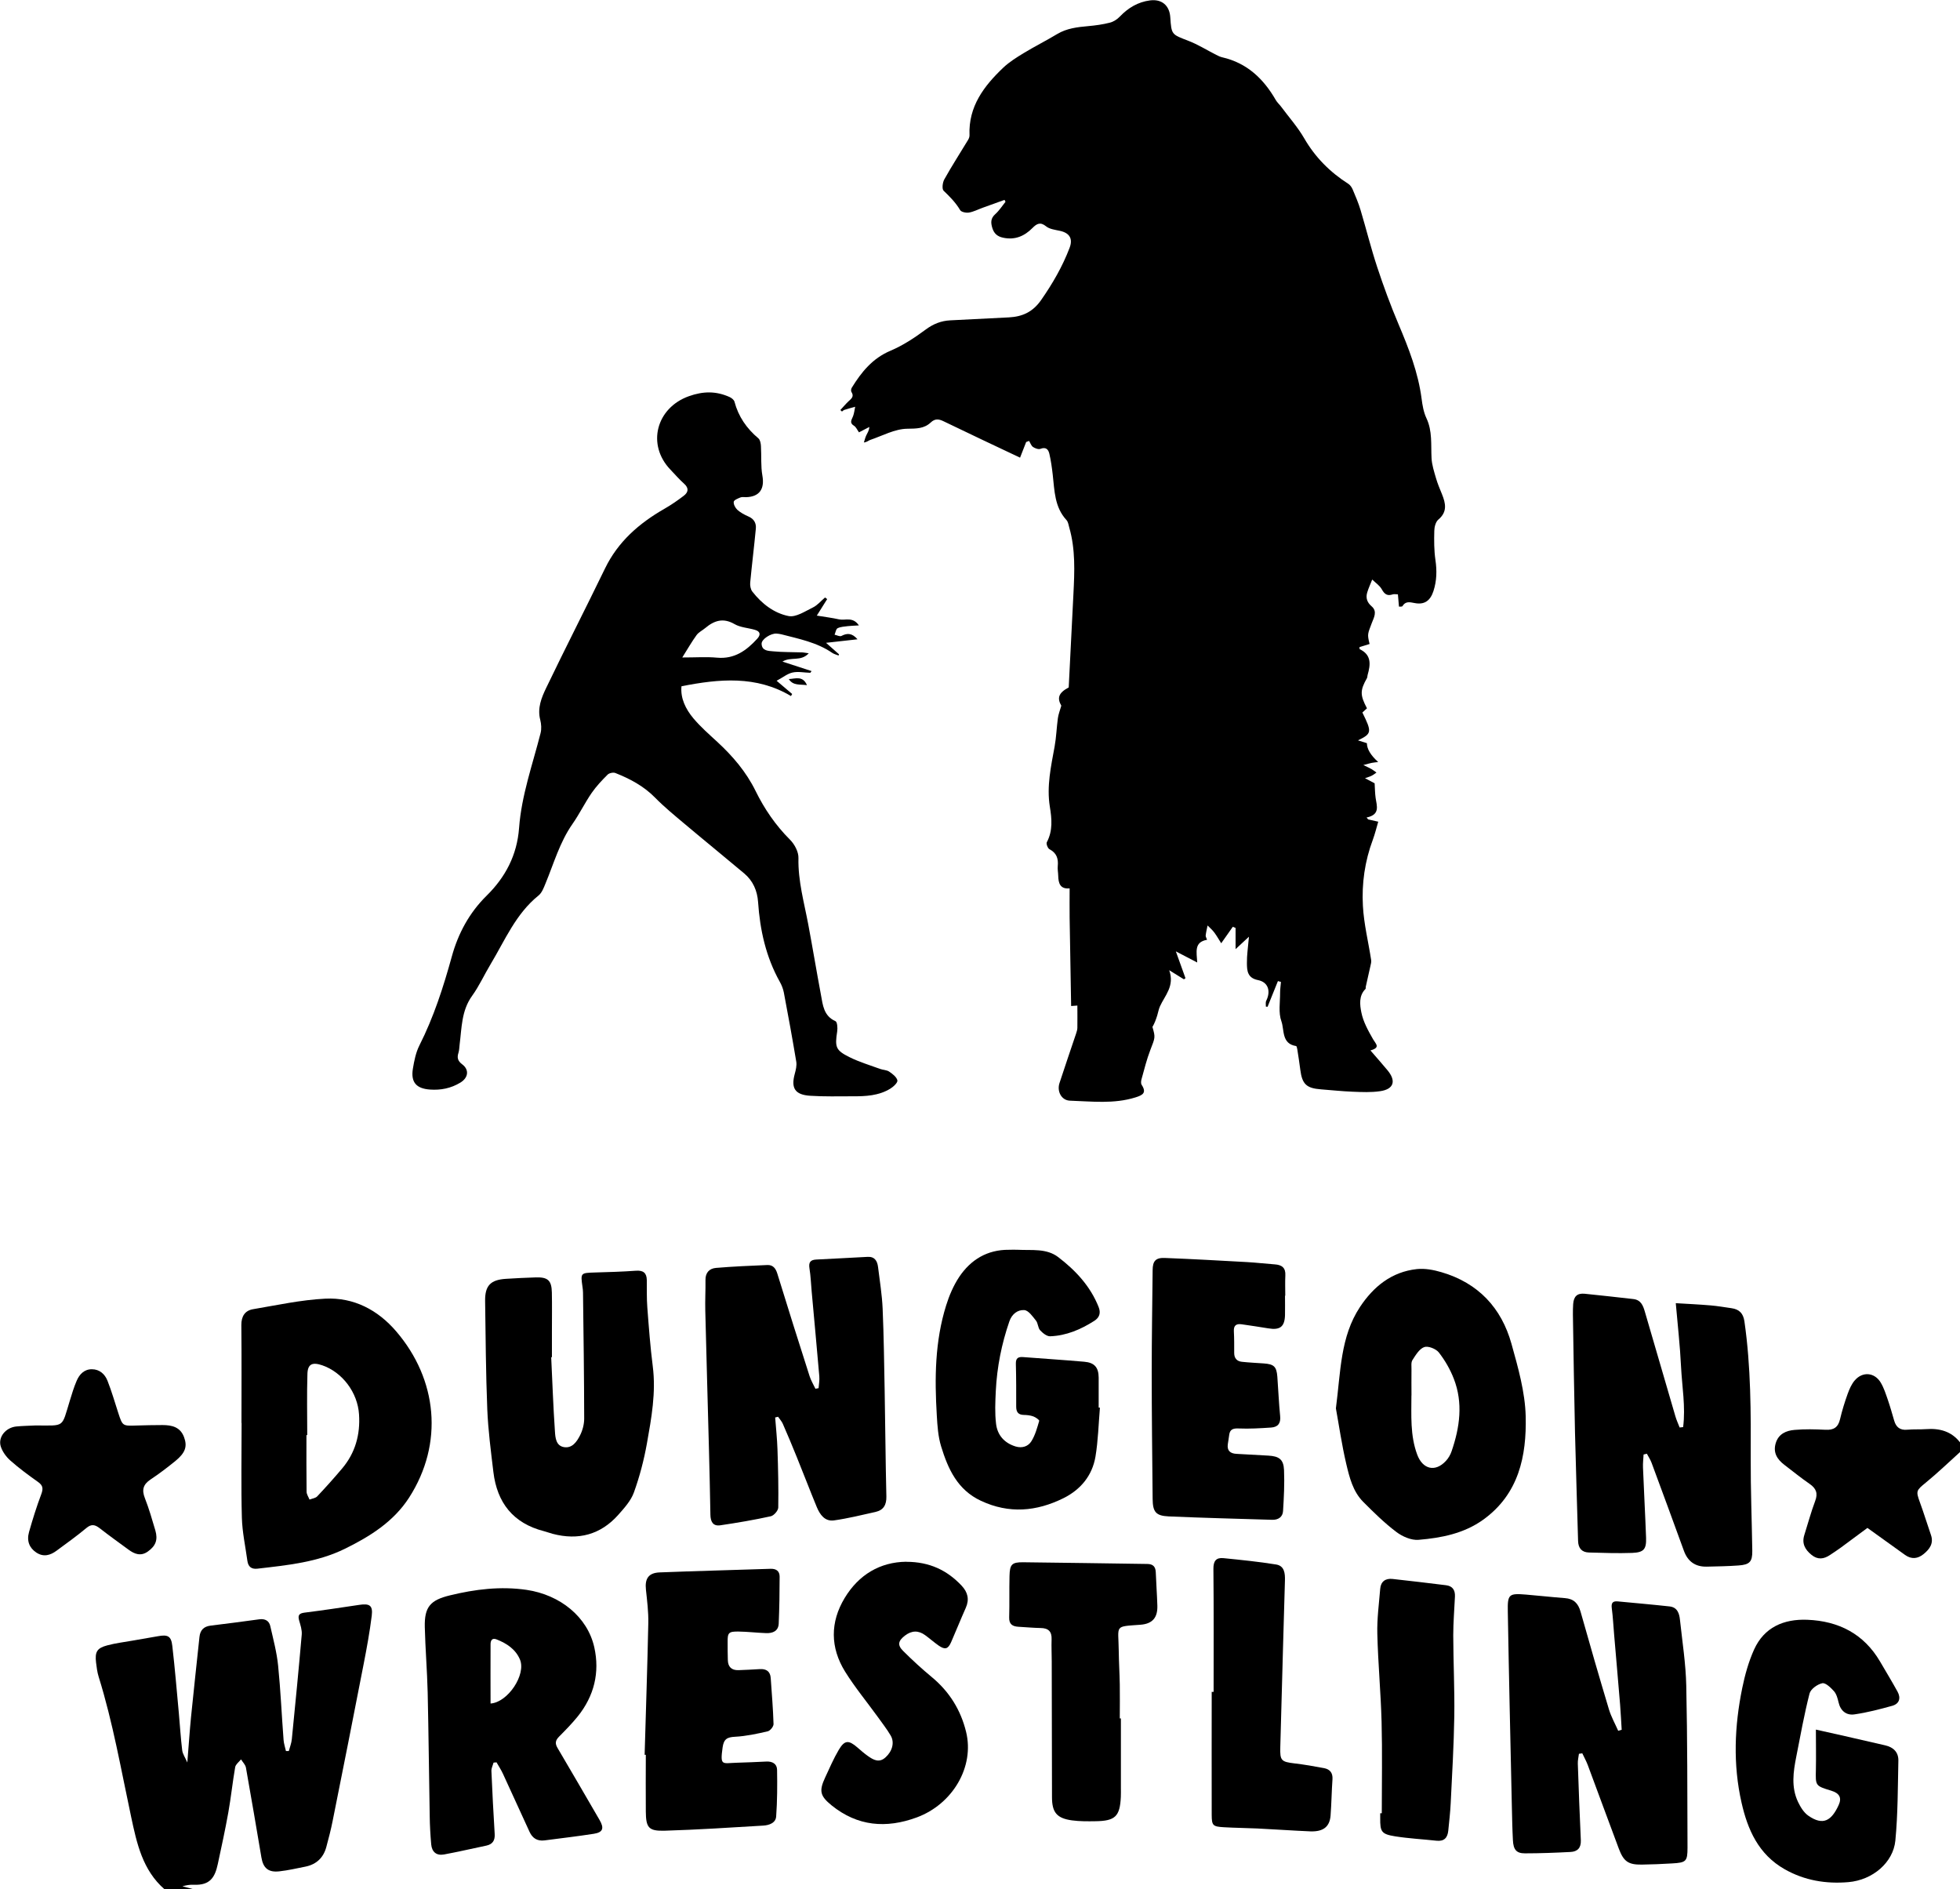 <svg width="276" height="266" viewBox="0 0 276 266" fill="none" xmlns="http://www.w3.org/2000/svg">
<path d="M23.174 266C20.063 263.292 19.259 259.506 18.465 255.785C17.053 249.189 15.908 242.539 13.895 236.081C13.692 235.436 13.609 234.746 13.526 234.073C13.351 232.572 13.646 232.037 15.105 231.651C16.277 231.337 17.505 231.19 18.705 230.978C19.869 230.775 21.041 230.582 22.205 230.37C23.626 230.103 24.107 230.333 24.264 231.724C24.633 234.884 24.891 238.062 25.187 241.231C25.344 242.962 25.445 244.703 25.658 246.435C25.722 246.942 26.064 247.421 26.378 248.139C26.572 245.799 26.701 243.791 26.895 241.792C27.273 238.016 27.689 234.248 28.086 230.481C28.187 229.514 28.677 228.988 29.683 228.869C31.963 228.602 34.235 228.288 36.506 227.984C37.328 227.874 37.9 228.187 38.066 228.961C38.482 230.803 38.98 232.645 39.165 234.515C39.516 237.988 39.663 241.479 39.931 244.961C39.968 245.486 40.153 246.002 40.264 246.527C40.402 246.527 40.531 246.527 40.67 246.527C40.818 245.974 41.039 245.431 41.094 244.86C41.584 239.959 42.064 235.05 42.489 230.14C42.544 229.495 42.313 228.804 42.129 228.169C41.925 227.45 42.073 227.146 42.876 227.045C45.452 226.722 48.028 226.336 50.595 225.949C52.044 225.728 52.525 226.032 52.349 227.469C52.063 229.762 51.647 232.037 51.204 234.303C49.773 241.673 48.315 249.033 46.837 256.393C46.597 257.618 46.274 258.834 45.951 260.04C45.554 261.523 44.584 262.472 43.052 262.795C41.815 263.043 40.578 263.329 39.331 263.467C37.798 263.642 37.06 263.016 36.811 261.514C36.09 257.295 35.389 253.076 34.632 248.867C34.558 248.452 34.179 248.093 33.939 247.706C33.653 248.065 33.191 248.397 33.118 248.793C32.748 250.921 32.527 253.076 32.148 255.195C31.714 257.618 31.188 260.031 30.671 262.435C30.274 264.259 29.628 265.466 27.273 265.355C26.747 265.328 26.221 265.42 25.685 265.576C26.23 265.715 26.765 265.853 27.31 266H23.165H23.174Z" fill="black"/>
<path d="M276 204.44C274.403 205.877 272.852 207.378 271.181 208.742C269.851 209.829 269.768 209.911 270.341 211.477C270.904 213.007 271.375 214.572 271.91 216.111C272.316 217.29 271.735 218.091 270.895 218.782C270.073 219.464 269.177 219.574 268.263 218.92C266.527 217.677 264.792 216.433 262.964 215.116C261.763 216.009 260.489 216.958 259.206 217.898C258.717 218.257 258.2 218.589 257.692 218.93C256.815 219.519 255.956 219.63 255.07 218.893C254.156 218.147 253.703 217.281 254.082 216.102C254.59 214.508 255.014 212.896 255.605 211.33C256.021 210.243 255.744 209.552 254.821 208.917C253.593 208.069 252.439 207.13 251.257 206.227C250.241 205.453 249.65 204.504 250.056 203.169C250.453 201.87 251.524 201.418 252.697 201.317C254.137 201.188 255.605 201.225 257.055 201.299C258.209 201.363 258.837 200.958 259.104 199.825C259.391 198.609 259.76 197.411 260.185 196.232C260.425 195.569 260.729 194.869 261.182 194.344C262.281 193.064 263.97 193.211 264.838 194.657C265.281 195.394 265.549 196.251 265.835 197.071C266.167 198.038 266.444 199.023 266.731 200.009C266.998 200.939 267.562 201.391 268.586 201.29C269.463 201.207 270.35 201.271 271.227 201.207C273.129 201.068 274.791 201.511 276.009 203.077V204.449L276 204.44Z" fill="black"/>
<path d="M109.157 199.585C109.268 201.068 109.434 202.561 109.481 204.044C109.573 206.78 109.638 209.506 109.591 212.242C109.591 212.675 108.973 213.384 108.539 213.476C106.194 213.992 103.812 214.397 101.43 214.748C100.368 214.904 100.054 214.195 100.036 213.255C99.98 210.179 99.916 207.102 99.832 204.025C99.666 197.531 99.472 191.037 99.316 184.543C99.278 183.097 99.362 181.66 99.343 180.214C99.325 179.173 99.897 178.592 100.82 178.51C103.221 178.307 105.631 178.206 108.04 178.104C108.844 178.067 109.231 178.565 109.462 179.32C110.949 184.138 112.463 188.955 114.005 193.755C114.198 194.362 114.549 194.934 114.826 195.523C114.974 195.495 115.122 195.468 115.269 195.44C115.306 194.878 115.426 194.316 115.371 193.764C115.029 189.794 114.66 185.833 114.3 181.863C114.198 180.766 114.162 179.661 113.986 178.574C113.848 177.727 114.115 177.367 114.965 177.33C117.374 177.22 119.784 177.073 122.194 176.953C123.182 176.907 123.542 177.552 123.643 178.381C123.883 180.343 124.207 182.295 124.29 184.257C124.456 188.126 124.502 192.004 124.576 195.873C124.668 200.811 124.696 205.748 124.816 210.685C124.844 211.864 124.419 212.61 123.283 212.868C121.344 213.301 119.415 213.78 117.448 214.057C116.147 214.241 115.454 213.237 115.011 212.168C114.041 209.819 113.137 207.443 112.177 205.085C111.549 203.537 110.912 201.999 110.238 200.47C110.081 200.11 109.794 199.797 109.564 199.466L109.13 199.576L109.157 199.585Z" fill="black"/>
<path d="M222.34 246.914C222.285 247.375 222.165 247.844 222.183 248.305C222.303 251.907 222.442 255.508 222.608 259.101C222.654 260.16 222.137 260.694 221.149 260.74C219.007 260.851 216.865 260.934 214.723 260.934C213.532 260.934 213.108 260.409 213.043 259.082C212.96 257.526 212.932 255.969 212.895 254.412C212.692 245.228 212.48 236.044 212.323 226.851C212.277 224.447 212.489 224.309 214.871 224.502C216.699 224.65 218.527 224.862 220.364 225C221.611 225.092 222.239 225.737 222.571 226.916C223.864 231.512 225.193 236.1 226.569 240.678C226.883 241.71 227.427 242.677 227.87 243.681C228.037 243.635 228.194 243.579 228.36 243.533C228.286 242.364 228.231 241.194 228.138 240.024C227.87 236.735 227.575 233.447 227.298 230.168C227.187 228.924 227.132 227.671 226.966 226.428C226.873 225.728 227.058 225.396 227.787 225.46C230.225 225.691 232.671 225.903 235.1 226.17C236.208 226.289 236.475 227.165 236.568 228.067C236.9 231.162 237.389 234.248 237.454 237.352C237.62 244.943 237.602 252.542 237.629 260.132C237.629 262.076 237.435 262.242 235.45 262.352C234.038 262.435 232.625 262.5 231.203 262.518C229.292 262.546 228.637 262.085 227.954 260.271C226.486 256.365 225.055 252.441 223.596 248.535C223.383 247.955 223.07 247.411 222.811 246.85C222.663 246.868 222.506 246.896 222.359 246.914H222.34Z" fill="black"/>
<path d="M237.011 200.93C237.38 198.075 236.854 195.21 236.715 192.364C236.577 189.462 236.244 186.57 235.977 183.475C237.639 183.576 239.264 183.65 240.879 183.788C241.867 183.871 242.855 184.046 243.834 184.184C244.914 184.34 245.477 184.902 245.643 186.035C246.567 192.447 246.557 198.895 246.53 205.352C246.511 209.681 246.687 214.011 246.751 218.34C246.77 219.869 246.391 220.293 244.822 220.403C243.335 220.514 241.839 220.532 240.344 220.569C238.728 220.606 237.666 219.841 237.122 218.34C235.617 214.204 234.102 210.077 232.57 205.951C232.404 205.499 232.127 205.094 231.905 204.67C231.748 204.707 231.591 204.744 231.444 204.781C231.416 205.389 231.333 205.997 231.36 206.605C231.49 209.902 231.674 213.2 231.794 216.498C231.85 218.11 231.48 218.57 229.837 218.635C227.815 218.708 225.775 218.635 223.753 218.579C222.746 218.552 222.248 217.972 222.22 216.958C222.082 211.874 221.906 206.789 221.786 201.704C221.657 196.159 221.583 190.613 221.491 185.077C221.491 184.58 221.491 184.092 221.528 183.594C221.611 182.517 222.091 182.047 223.153 182.148C225.433 182.369 227.714 182.645 229.994 182.894C231.083 183.014 231.379 183.834 231.628 184.69C233.059 189.609 234.49 194.519 235.931 199.429C236.087 199.954 236.318 200.46 236.521 200.976C236.697 200.958 236.863 200.939 237.038 200.921L237.011 200.93Z" fill="black"/>
<path d="M34.004 200.341C34.004 195.744 34.032 191.157 33.985 186.56C33.976 185.335 34.484 184.515 35.638 184.322C39.026 183.751 42.415 183.005 45.822 182.839C49.81 182.645 53.189 184.414 55.784 187.435C61.591 194.197 62.523 203.215 57.602 210.86C55.433 214.222 52.127 216.304 48.582 218.045C44.695 219.961 40.467 220.366 36.247 220.855C35.38 220.956 34.946 220.551 34.835 219.749C34.558 217.723 34.115 215.705 34.059 213.67C33.939 209.23 34.022 204.79 34.022 200.35C34.022 200.35 34.004 200.35 33.995 200.35L34.004 200.341ZM43.264 202.045C43.264 202.045 43.19 202.045 43.153 202.045C43.153 204.698 43.135 207.351 43.172 210.013C43.172 210.381 43.44 210.759 43.587 211.127C43.957 210.98 44.418 210.934 44.668 210.676C45.868 209.405 47.04 208.097 48.167 206.761C50.032 204.56 50.743 201.98 50.558 199.143C50.364 196.048 48.213 193.202 45.388 192.225C43.994 191.746 43.338 192.032 43.292 193.404C43.2 196.278 43.264 199.162 43.264 202.045Z" fill="black"/>
<path d="M188.115 198.296C188.798 193.091 188.733 188.209 191.503 184.018C193.405 181.144 195.953 179.062 199.517 178.675C200.653 178.556 201.881 178.786 202.998 179.117C208.168 180.637 211.427 184.138 212.84 189.195C213.772 192.539 214.76 195.993 214.843 199.42C214.972 204.974 213.892 210.344 208.851 213.965C206.137 215.908 202.97 216.525 199.766 216.792C198.742 216.885 197.477 216.332 196.618 215.678C194.947 214.416 193.442 212.933 191.965 211.45C190.506 209.985 190.026 208.005 189.574 206.098C188.937 203.381 188.54 200.599 188.115 198.277V198.296ZM198.751 196.463C198.751 199.263 198.557 202.073 199.563 204.79C200.33 206.862 202.102 207.314 203.607 205.683C203.958 205.306 204.244 204.818 204.41 204.32C205.564 200.958 206.045 197.531 204.724 194.123C204.216 192.806 203.478 191.525 202.61 190.411C202.213 189.904 201.105 189.462 200.56 189.655C199.868 189.904 199.351 190.779 198.899 191.479C198.677 191.82 198.769 192.364 198.76 192.815C198.742 194.031 198.76 195.247 198.76 196.463H198.751Z" fill="black"/>
<path d="M69.494 248.176C69.392 248.563 69.18 248.959 69.199 249.346C69.328 252.303 69.476 255.25 69.66 258.198C69.716 259.11 69.383 259.653 68.478 259.847C66.493 260.261 64.527 260.722 62.533 261.09C61.48 261.284 60.825 260.759 60.723 259.69C60.603 258.364 60.529 257.037 60.511 255.711C60.409 249.899 60.354 244.095 60.224 238.283C60.151 235.215 59.892 232.148 59.818 229.071C59.754 226.243 60.585 225.285 63.354 224.613C66.909 223.747 70.491 223.305 74.157 223.839C78.874 224.539 82.724 227.634 83.685 231.918C84.479 235.473 83.666 238.78 81.358 241.654C80.546 242.658 79.632 243.589 78.718 244.51C78.21 245.026 78.127 245.459 78.514 246.103C80.509 249.475 82.466 252.865 84.433 256.245C85.106 257.406 84.903 257.977 83.62 258.18C81.321 258.539 78.995 258.806 76.686 259.11C75.671 259.239 74.987 258.815 74.572 257.913C73.326 255.186 72.079 252.459 70.824 249.733C70.565 249.171 70.224 248.655 69.919 248.121C69.78 248.13 69.651 248.148 69.513 248.158L69.494 248.176ZM69.069 239.84C71.507 239.692 74.12 235.768 73.215 233.64C72.606 232.194 71.35 231.374 69.928 230.812C69.282 230.554 69.079 230.987 69.079 231.494C69.06 234.248 69.079 237.012 69.079 239.84H69.069Z" fill="black"/>
<path d="M77.619 191.092C77.785 194.574 77.905 198.065 78.145 201.547C78.201 202.404 78.284 203.546 79.41 203.74C80.573 203.942 81.219 202.975 81.663 202.119C82.032 201.4 82.263 200.534 82.263 199.733C82.254 193.81 82.171 187.887 82.097 181.964C82.097 181.697 82.06 181.43 82.023 181.172C81.746 179.2 81.746 179.219 83.805 179.154C85.716 179.099 87.636 179.044 89.547 178.906C90.581 178.832 91.061 179.21 91.08 180.223C91.098 181.512 91.052 182.802 91.154 184.092C91.366 186.855 91.569 189.619 91.92 192.364C92.391 196.048 91.736 199.641 91.098 203.215C90.683 205.545 90.074 207.876 89.27 210.105C88.855 211.275 87.922 212.306 87.073 213.264C84.58 216.074 81.441 216.903 77.813 215.945C77.406 215.834 77.009 215.687 76.603 215.577C72.245 214.462 69.993 211.56 69.476 207.24C69.125 204.302 68.737 201.363 68.617 198.416C68.414 193.331 68.386 188.237 68.312 183.152C68.285 181.006 69.079 180.186 71.23 180.048C72.642 179.956 74.064 179.891 75.477 179.845C77.148 179.799 77.674 180.278 77.711 181.964C77.748 183.788 77.72 185.612 77.72 187.435C77.72 188.651 77.72 189.867 77.72 191.083C77.693 191.083 77.656 191.083 77.628 191.083L77.619 191.092Z" fill="black"/>
<path d="M154.887 198.185C154.693 200.488 154.637 202.809 154.259 205.085C153.806 207.756 152.163 209.736 149.744 210.934C145.959 212.804 142.099 213.154 138.139 211.302C134.815 209.755 133.495 206.798 132.525 203.638C132.1 202.248 131.999 200.728 131.916 199.263C131.602 194.049 131.648 188.854 133.227 183.806C133.661 182.406 134.261 181.006 135.064 179.79C136.698 177.349 139.025 175.93 142.09 175.958C142.515 175.958 142.93 175.93 143.355 175.958C145.294 176.059 147.362 175.728 149.015 176.99C151.461 178.86 153.539 181.08 154.702 184.009C155.044 184.865 154.813 185.51 154.083 185.971C152.191 187.178 150.15 188.053 147.879 188.136C147.408 188.154 146.827 187.684 146.457 187.279C146.153 186.938 146.18 186.302 145.885 185.934C145.423 185.354 144.842 184.506 144.251 184.451C143.327 184.377 142.496 184.985 142.136 186.035C141.038 189.213 140.391 192.483 140.225 195.827C140.151 197.375 140.077 198.941 140.262 200.46C140.447 202.026 141.398 203.15 143.004 203.648C143.946 203.933 144.786 203.638 145.239 202.911C145.774 202.054 146.051 201.022 146.337 200.046C146.374 199.917 145.839 199.539 145.515 199.42C145.091 199.263 144.62 199.217 144.158 199.208C143.355 199.189 143.097 198.766 143.097 198.038C143.097 196.03 143.106 194.012 143.05 192.004C143.032 191.203 143.383 191.009 144.084 191.065C146.947 191.286 149.818 191.47 152.671 191.719C154.12 191.839 154.702 192.52 154.711 193.957C154.72 195.367 154.711 196.767 154.711 198.176C154.757 198.176 154.813 198.176 154.859 198.185H154.887Z" fill="black"/>
<path d="M255.725 243.515C257.286 243.865 258.541 244.141 259.797 244.427C261.699 244.86 263.591 245.293 265.493 245.735C266.638 246.002 267.349 246.711 267.321 247.89C267.238 251.639 267.257 255.407 266.897 259.138C266.592 262.233 263.702 264.692 260.286 264.987C257.156 265.254 254.119 264.766 251.312 263.172C247.619 261.081 246.096 257.59 245.237 253.795C244.018 248.425 244.24 243.008 245.339 237.647C245.717 235.805 246.234 233.953 247 232.249C248.422 229.099 251.183 227.92 254.497 228.049C258.92 228.224 262.465 230.039 264.746 233.935C265.567 235.344 266.417 236.735 267.201 238.163C267.7 239.066 267.469 239.876 266.454 240.162C264.699 240.65 262.927 241.111 261.136 241.369C260.009 241.534 259.178 240.89 258.901 239.683C258.772 239.14 258.615 238.522 258.264 238.117C257.812 237.61 257.064 236.883 256.602 236.984C255.91 237.131 254.968 237.813 254.811 238.439C254.063 241.369 253.528 244.353 252.946 247.319C252.522 249.456 252.208 251.612 253.186 253.684C253.528 254.403 253.999 255.186 254.636 255.628C256.732 257.093 257.904 256.319 258.901 254.163C259.4 253.095 259.012 252.459 257.858 252.109C255.624 251.428 255.651 251.428 255.707 249.125C255.744 247.356 255.707 245.578 255.707 243.515H255.725Z" fill="black"/>
<path d="M90.775 247.043C90.951 240.853 91.163 234.672 91.292 228.482C91.32 226.934 91.126 225.378 90.96 223.83C90.784 222.264 91.311 221.444 92.89 221.38C98.097 221.177 103.304 221.048 108.511 220.873C109.333 220.845 109.785 221.223 109.785 221.978C109.785 224.18 109.748 226.382 109.656 228.583C109.61 229.642 108.816 229.965 107.874 229.928C106.572 229.882 105.28 229.725 103.978 229.707C102.593 229.689 102.445 229.882 102.464 231.208C102.464 232.047 102.464 232.876 102.491 233.714C102.51 234.681 103.018 235.179 104.006 235.142C105.003 235.105 106 235.059 106.988 234.994C107.911 234.939 108.465 235.317 108.53 236.256C108.677 238.412 108.862 240.567 108.927 242.732C108.936 243.082 108.456 243.672 108.105 243.754C106.6 244.104 105.058 244.436 103.516 244.519C102.39 244.574 101.919 244.841 101.753 246.03C101.384 248.692 101.697 248.231 103.766 248.176C105.141 248.13 106.526 248.084 107.902 248.01C108.77 247.964 109.416 248.333 109.425 249.18C109.462 251.372 109.453 253.565 109.296 255.748C109.231 256.66 108.299 256.982 107.468 257.028C102.842 257.305 98.226 257.608 93.591 257.747C91.329 257.811 90.96 257.314 90.942 255.039C90.914 252.376 90.942 249.723 90.942 247.061C90.886 247.061 90.821 247.061 90.766 247.061L90.775 247.043Z" fill="black"/>
<path d="M180.95 182.415C180.95 183.327 180.969 184.239 180.95 185.151C180.904 186.8 180.249 187.297 178.596 187.021C177.35 186.809 176.103 186.634 174.857 186.45C174.109 186.339 173.703 186.588 173.749 187.426C173.804 188.449 173.795 189.471 173.795 190.494C173.795 191.221 174.174 191.654 174.875 191.728C175.9 191.839 176.934 191.885 177.959 191.958C179.39 192.06 179.759 192.4 179.87 193.819C180.009 195.671 180.082 197.531 180.267 199.383C180.369 200.405 179.944 200.921 178.984 200.986C177.47 201.087 175.937 201.179 174.423 201.115C173.601 201.078 173.176 201.253 173.084 202.072C173.038 202.487 172.955 202.892 172.899 203.307C172.761 204.237 173.232 204.643 174.118 204.689C175.614 204.771 177.1 204.854 178.596 204.937C180.11 205.02 180.747 205.462 180.812 206.964C180.895 208.889 180.793 210.833 180.673 212.758C180.618 213.587 179.99 214.001 179.141 213.974C174.284 213.826 169.419 213.707 164.562 213.495C162.753 213.412 162.328 212.859 162.31 211.035C162.254 205.075 162.18 199.116 162.18 193.156C162.18 188.375 162.263 183.603 162.31 178.823C162.319 177.552 162.725 177.054 164.036 177.109C167.895 177.257 171.755 177.478 175.614 177.69C176.916 177.763 178.208 177.92 179.501 178.012C180.507 178.077 181.061 178.491 180.996 179.578C180.95 180.527 180.987 181.476 180.987 182.424C180.978 182.424 180.96 182.424 180.95 182.424V182.415Z" fill="black"/>
<path d="M127.632 219.888C130.9 219.888 133.375 221.085 135.406 223.24C136.274 224.162 136.532 225.175 135.997 226.372C135.286 227.966 134.639 229.587 133.938 231.19C133.504 232.185 133.079 232.305 132.174 231.678C131.519 231.218 130.919 230.683 130.272 230.214C129.321 229.523 128.38 229.55 127.429 230.278C126.487 231.006 126.33 231.604 127.18 232.443C128.472 233.732 129.829 234.976 131.233 236.137C133.707 238.191 135.295 240.77 136.043 243.837C137.243 248.747 134.159 254.007 129.091 255.877C124.788 257.461 120.754 257.13 117.107 254.182C115.463 252.846 115.316 252.146 116.202 250.239C116.811 248.931 117.384 247.596 118.113 246.361C118.935 244.98 119.498 244.961 120.717 246.011C121.206 246.435 121.695 246.868 122.222 247.236C122.997 247.78 123.8 248.24 124.696 247.421C125.647 246.564 125.998 245.33 125.425 244.353C124.89 243.441 124.225 242.594 123.606 241.728C122.065 239.6 120.384 237.564 118.999 235.344C116.904 231.964 116.885 228.39 118.944 224.981C120.929 221.693 123.93 219.924 127.613 219.878L127.632 219.888Z" fill="black"/>
<path d="M157.841 241.949C157.841 245.21 157.841 248.48 157.841 251.741C157.841 252.155 157.85 252.579 157.832 252.994C157.703 255.729 157.047 256.374 154.268 256.411C153.16 256.429 152.034 256.439 150.944 256.291C148.812 255.997 148.138 255.167 148.138 253.021C148.128 246.647 148.119 240.263 148.101 233.889C148.101 232.866 148.045 231.835 148.082 230.812C148.128 229.698 147.63 229.219 146.522 229.21C145.488 229.191 144.454 229.09 143.429 229.035C142.58 228.988 142.081 228.684 142.109 227.717C142.164 225.783 142.109 223.848 142.155 221.905C142.192 220.256 142.469 219.934 144.103 219.952C149.919 220.007 155.745 220.118 161.562 220.191C162.374 220.201 162.725 220.578 162.753 221.38C162.808 222.937 162.928 224.484 162.974 226.041C163.03 227.745 162.291 228.62 160.592 228.749C156.835 229.025 157.499 228.758 157.536 232.378C157.555 233.972 157.656 235.565 157.684 237.159C157.712 238.753 157.684 240.346 157.684 241.94H157.823L157.841 241.949Z" fill="black"/>
<path d="M170.896 238.2C170.896 232.424 170.924 226.658 170.868 220.882C170.859 219.786 171.238 219.27 172.281 219.372C174.755 219.62 177.23 219.869 179.685 220.265C180.876 220.449 180.969 221.518 180.941 222.513C180.849 225.626 180.756 228.74 180.673 231.853C180.544 236.56 180.415 241.267 180.286 245.984C180.23 247.872 180.424 248.047 182.271 248.268C183.674 248.434 185.068 248.673 186.462 248.941C187.265 249.097 187.69 249.595 187.635 250.488C187.515 252.192 187.496 253.906 187.367 255.6C187.247 257.185 186.351 257.903 184.523 257.839C182.04 257.737 179.556 257.553 177.063 257.434C175.494 257.36 173.924 257.351 172.355 257.258C170.785 257.166 170.637 257.028 170.628 255.518C170.61 249.742 170.628 243.976 170.628 238.2C170.721 238.2 170.813 238.2 170.896 238.2Z" fill="black"/>
<path d="M5.004 200.691C9.196 200.691 8.633 201.087 9.833 197.2C10.119 196.26 10.405 195.311 10.793 194.409C11.181 193.497 11.855 192.769 12.944 192.778C14.015 192.778 14.763 193.46 15.132 194.381C15.714 195.855 16.157 197.393 16.647 198.904C17.256 200.774 17.256 200.764 19.204 200.7C20.432 200.663 21.66 200.635 22.879 200.635C24.217 200.635 25.399 200.912 25.925 202.358C26.396 203.648 26.11 204.541 24.688 205.702C23.562 206.614 22.408 207.498 21.198 208.299C20.164 208.99 19.943 209.755 20.395 210.906C20.977 212.389 21.42 213.928 21.872 215.457C22.26 216.792 21.928 217.649 20.829 218.432C19.832 219.151 18.945 218.801 18.096 218.174C16.739 217.179 15.373 216.203 14.052 215.171C13.387 214.655 12.88 214.526 12.159 215.134C10.812 216.258 9.38 217.281 7.968 218.322C7.082 218.976 6.131 219.261 5.106 218.579C4.146 217.935 3.73 216.967 4.09 215.687C4.598 213.9 5.152 212.122 5.807 210.381C6.094 209.617 6.075 209.156 5.374 208.659C4.035 207.71 2.705 206.734 1.477 205.647C0.877 205.121 0.333 204.375 0.102 203.629C-0.295 202.321 0.813 200.995 2.271 200.838C3.185 200.746 4.109 200.737 5.023 200.691H5.004Z" fill="black"/>
<path d="M194.578 255.278C194.578 250.995 194.661 246.702 194.55 242.419C194.439 238.292 194.051 234.165 193.95 230.039C193.894 227.92 194.181 225.801 194.356 223.683C194.439 222.66 195.104 222.19 196.092 222.301C198.603 222.568 201.105 222.881 203.616 223.185C204.558 223.296 204.918 223.885 204.881 224.77C204.798 226.593 204.641 228.408 204.641 230.232C204.65 234.027 204.844 237.822 204.789 241.608C204.724 245.707 204.484 249.797 204.281 253.896C204.216 255.186 204.069 256.466 203.94 257.747C203.838 258.732 203.367 259.276 202.278 259.156C200.339 258.944 198.381 258.843 196.461 258.539C194.522 258.226 194.338 257.894 194.356 255.969C194.356 255.739 194.356 255.518 194.356 255.287C194.43 255.287 194.504 255.287 194.578 255.287V255.278Z" fill="black"/>
<path d="M151.729 141.571C151.387 141.599 151.027 141.618 150.833 141.636C150.76 137.454 150.686 133.336 150.621 129.219C150.603 127.865 150.621 126.511 150.621 125.074C149.282 125.203 149.042 124.355 149.015 123.305C149.005 122.845 148.904 122.384 148.95 121.933C149.052 120.892 148.793 120.09 147.787 119.565C147.537 119.436 147.297 118.791 147.408 118.58C148.276 116.949 148.11 115.254 147.833 113.569C147.371 110.685 147.999 107.903 148.507 105.103C148.747 103.786 148.784 102.441 148.968 101.105C149.042 100.571 149.245 100.055 149.449 99.355C148.839 98.278 149.042 97.55 150.492 96.785C150.713 92.465 150.935 88.034 151.157 83.604C151.314 80.481 151.452 77.349 150.575 74.291C150.473 73.931 150.418 73.489 150.187 73.231C148.488 71.398 148.498 69.077 148.239 66.811C148.128 65.835 147.99 64.849 147.768 63.891C147.63 63.292 147.297 62.887 146.513 63.191C146.236 63.301 145.756 63.127 145.469 62.933C145.211 62.758 145.091 62.371 144.915 62.076C144.777 62.132 144.638 62.178 144.5 62.233C144.251 62.868 144.001 63.495 143.641 64.434C140.022 62.721 136.449 61.045 132.894 59.322C132.202 58.981 131.667 58.908 131.057 59.488C130.125 60.354 129.063 60.345 127.761 60.363C126.007 60.382 124.253 61.358 122.517 61.947C122.286 62.03 122.102 62.242 121.649 62.297C121.76 61.966 121.834 61.616 121.982 61.303C122.148 60.953 122.388 60.63 122.415 60.114C121.945 60.354 121.474 60.602 120.957 60.87C120.707 60.52 120.55 60.123 120.264 59.949C119.553 59.516 119.941 59.092 120.126 58.594C120.283 58.18 120.329 57.71 120.421 57.268C119.913 57.415 119.396 57.544 118.898 57.71C118.778 57.747 118.676 57.858 118.565 57.94C118.492 57.867 118.409 57.802 118.335 57.728C118.713 57.323 119.073 56.89 119.47 56.513C119.877 56.135 120.32 55.831 119.895 55.177C119.803 55.039 119.849 54.735 119.95 54.578C121.308 52.377 122.859 50.452 125.388 49.383C127.152 48.637 128.814 47.541 130.365 46.389C131.436 45.597 132.534 45.164 133.827 45.1C136.569 44.952 139.32 44.833 142.062 44.685C143.974 44.584 145.442 43.93 146.633 42.207C148.239 39.895 149.615 37.519 150.612 34.903C151.11 33.613 150.621 32.793 149.245 32.498C148.581 32.351 147.805 32.268 147.316 31.872C146.494 31.2 145.986 31.494 145.395 32.093C144.251 33.254 142.912 33.825 141.25 33.465C140.465 33.3 139.976 32.894 139.736 32.102C139.505 31.347 139.487 30.739 140.151 30.149C140.705 29.652 141.121 28.998 141.592 28.408C141.545 28.316 141.499 28.224 141.453 28.141C140.419 28.51 139.385 28.878 138.36 29.256C137.723 29.486 137.095 29.818 136.44 29.928C136.043 29.993 135.36 29.855 135.203 29.578C134.575 28.519 133.753 27.69 132.876 26.852C132.618 26.603 132.728 25.691 132.978 25.249C134.03 23.36 135.212 21.537 136.329 19.685C136.44 19.501 136.532 19.252 136.523 19.04C136.357 14.987 138.563 12.104 141.287 9.516C142.136 8.714 143.161 8.079 144.177 7.461C145.709 6.531 147.316 5.73 148.858 4.799C150.224 3.98 151.72 3.814 153.252 3.676C154.277 3.583 155.302 3.445 156.299 3.187C156.807 3.058 157.324 2.718 157.693 2.331C158.875 1.096 160.251 0.277 161.95 0.055C163.593 -0.156 164.682 0.765 164.793 2.414C164.959 4.91 164.987 4.836 167.351 5.748C168.708 6.273 169.963 7.065 171.274 7.729C171.542 7.867 171.828 8.005 172.115 8.069C175.605 8.871 177.931 11.091 179.658 14.094C179.842 14.416 180.138 14.674 180.369 14.978C181.477 16.47 182.732 17.88 183.655 19.473C185.207 22.154 187.284 24.236 189.869 25.884C190.128 26.05 190.34 26.363 190.469 26.649C190.875 27.616 191.3 28.593 191.596 29.597C192.39 32.25 193.054 34.939 193.922 37.574C194.827 40.31 195.824 43.027 196.95 45.68C198.381 49.06 199.702 52.45 200.182 56.117C200.302 57.056 200.468 58.032 200.865 58.88C201.724 60.695 201.484 62.601 201.585 64.49C201.631 65.448 201.945 66.397 202.213 67.327C202.435 68.091 202.749 68.828 203.053 69.575C203.579 70.873 203.838 72.071 202.536 73.158C202.167 73.471 201.982 74.189 201.973 74.724C201.936 76.087 201.936 77.478 202.13 78.823C202.352 80.324 202.324 81.77 201.853 83.217C201.41 84.571 200.597 85.179 199.194 84.902C198.483 84.764 197.911 84.626 197.477 85.354C197.431 85.427 197.19 85.391 196.997 85.409C196.95 84.82 196.895 84.267 196.849 83.677C196.553 83.677 196.313 83.622 196.11 83.686C195.344 83.944 194.956 83.65 194.578 82.968C194.273 82.424 193.691 82.047 193.23 81.596C192.99 82.213 192.703 82.811 192.519 83.438C192.297 84.202 192.519 84.829 193.156 85.372C193.996 86.091 193.442 86.993 193.184 87.684C192.593 89.269 192.51 89.241 192.86 90.669C192.38 90.816 191.9 90.964 191.439 91.102C191.448 91.258 191.439 91.387 191.466 91.397C193.156 92.207 192.999 93.57 192.583 95.026C192.537 95.173 192.556 95.339 192.491 95.468C191.512 97.2 191.503 97.845 192.491 99.724C192.279 99.917 192.057 100.12 191.845 100.313C193.202 103.067 193.184 103.289 191.226 104.237C191.771 104.412 192.122 104.523 192.482 104.633C192.482 105.444 193.011 106.328 194.07 107.286C193.71 107.332 193.433 107.351 193.165 107.406C192.888 107.461 192.611 107.544 191.983 107.71C192.583 108.005 192.879 108.134 193.147 108.29C193.387 108.429 193.599 108.613 193.83 108.769C193.599 108.926 193.387 109.101 193.137 109.221C192.916 109.34 192.666 109.396 192.214 109.562C192.823 109.884 193.239 110.105 193.571 110.28C193.617 111.017 193.617 111.689 193.71 112.343C193.885 113.486 194.365 114.702 192.436 115.098C192.51 115.19 192.583 115.273 192.657 115.365C193.128 115.475 193.608 115.577 194.079 115.687C193.83 116.544 193.617 117.41 193.313 118.239C192.186 121.242 191.743 124.392 191.919 127.542C192.057 130.103 192.694 132.627 193.082 135.169C193.128 135.446 193.027 135.75 192.971 136.035C192.759 136.993 192.537 137.951 192.325 138.909C192.297 139.02 192.343 139.186 192.279 139.241C191.319 140.19 191.494 141.489 191.697 142.52C191.956 143.847 192.666 145.118 193.35 146.315C193.747 146.997 194.43 147.485 192.98 147.891C193.857 148.904 194.633 149.779 195.381 150.682C196.637 152.183 196.276 153.353 194.347 153.629C193.082 153.814 191.771 153.758 190.478 153.703C188.992 153.648 187.505 153.482 186.019 153.371C183.96 153.215 183.36 152.634 183.102 150.599C182.981 149.659 182.834 148.71 182.686 147.771C182.658 147.596 182.594 147.283 182.511 147.273C180.442 146.951 180.876 145.007 180.443 143.791C179.999 142.576 180.267 141.102 180.258 139.748C180.258 139.25 180.341 138.744 180.378 138.246C180.239 138.209 180.092 138.163 179.953 138.126L178.494 141.746C178.411 141.746 178.328 141.728 178.254 141.719C178.264 141.443 178.19 141.12 178.31 140.89C178.975 139.545 178.587 138.274 177.146 137.988C175.66 137.693 175.595 136.671 175.586 135.621C175.568 134.497 175.743 133.373 175.872 131.881C175.134 132.563 174.663 133.005 173.989 133.631V130.647C173.86 130.591 173.73 130.536 173.601 130.481C173.084 131.209 172.576 131.936 171.967 132.802C171.653 132.314 171.358 131.78 170.988 131.282C170.721 130.923 170.36 130.619 170.047 130.297C169.954 130.766 169.834 131.227 169.779 131.706C169.76 131.872 169.89 132.056 169.973 132.314C168.108 132.636 168.514 134.046 168.588 135.51C167.526 134.958 166.64 134.497 165.578 133.944C166.058 135.289 166.492 136.505 166.935 137.721C166.861 137.776 166.787 137.832 166.714 137.878C166.132 137.518 165.541 137.15 164.645 136.597C165.439 138.836 164.027 140.153 163.334 141.7C163.15 142.115 163.085 142.566 162.947 142.999C162.771 143.543 162.587 144.077 162.282 144.584C162.725 146.094 162.66 146.067 161.986 147.826C161.469 149.162 161.128 150.571 160.74 151.962C160.675 152.202 160.639 152.552 160.768 152.736C161.488 153.85 160.934 154.182 159.891 154.504C156.853 155.453 153.751 155.066 150.677 154.965C149.476 154.928 148.812 153.666 149.19 152.496C149.947 150.157 150.76 147.835 151.535 145.505C151.618 145.256 151.701 144.989 151.711 144.731C151.729 143.718 151.711 142.704 151.711 141.544L151.729 141.571Z" fill="black"/>
<path d="M111.373 97.992C106.489 95.09 101.3 95.569 95.964 96.619C95.798 98.296 96.546 99.834 97.654 101.151C98.66 102.34 99.842 103.381 100.996 104.44C103.175 106.448 105.067 108.659 106.388 111.339C107.634 113.882 109.222 116.203 111.253 118.23C111.89 118.865 112.463 119.943 112.435 120.809C112.361 124.024 113.238 127.063 113.82 130.168C114.438 133.456 114.983 136.763 115.602 140.061C115.87 141.498 115.98 143.036 117.651 143.773C117.901 143.884 117.965 144.731 117.891 145.21C117.55 147.43 117.661 147.872 119.664 148.858C121.021 149.53 122.489 149.963 123.911 150.488C124.336 150.645 124.862 150.636 125.213 150.875C125.684 151.188 126.265 151.64 126.367 152.109C126.432 152.423 125.804 153.012 125.361 153.279C123.736 154.274 121.889 154.357 120.043 154.348C118.058 154.348 116.063 154.403 114.088 154.274C111.936 154.136 111.364 153.196 111.918 151.179C112.066 150.636 112.213 150.028 112.13 149.493C111.586 146.232 110.995 142.981 110.376 139.729C110.275 139.213 110.071 138.697 109.813 138.237C107.856 134.737 107.015 130.941 106.748 126.98C106.637 125.405 106.037 124.014 104.8 122.973C102.03 120.643 99.214 118.359 96.444 116.028C95.013 114.821 93.554 113.633 92.252 112.307C90.655 110.676 88.726 109.654 86.657 108.834C86.362 108.714 85.79 108.834 85.568 109.055C84.765 109.856 83.971 110.695 83.325 111.625C82.355 113.034 81.598 114.6 80.619 116C78.819 118.57 77.988 121.564 76.806 124.41C76.566 125 76.308 125.691 75.846 126.069C72.633 128.648 71.11 132.378 69.079 135.759C68.192 137.233 67.481 138.817 66.484 140.199C64.97 142.29 65.025 144.713 64.721 147.071C64.675 147.448 64.675 147.844 64.564 148.204C64.342 148.895 64.435 149.355 65.081 149.843C66.115 150.617 65.939 151.75 64.822 152.423C63.502 153.224 62.071 153.51 60.538 153.399C58.627 153.261 57.833 152.377 58.138 150.479C58.323 149.364 58.553 148.195 59.052 147.2C61.074 143.202 62.431 138.983 63.622 134.672C64.508 131.439 66.078 128.519 68.506 126.124C71.184 123.489 72.809 120.394 73.095 116.562C73.436 111.975 74.997 107.636 76.123 103.215C76.271 102.635 76.225 101.944 76.077 101.354C75.643 99.696 76.252 98.222 76.917 96.841C79.622 91.212 82.475 85.648 85.199 80.029C87.027 76.262 89.99 73.683 93.536 71.647C94.487 71.104 95.401 70.477 96.278 69.805C96.924 69.317 97.044 68.736 96.333 68.101C95.65 67.493 95.05 66.793 94.413 66.129C91.025 62.601 92.419 57.425 96.998 55.785C99.038 55.057 100.839 55.048 102.732 55.895C103.009 56.024 103.35 56.282 103.424 56.55C103.978 58.65 105.141 60.326 106.794 61.717C107.043 61.929 107.135 62.426 107.154 62.804C107.237 64.195 107.117 65.614 107.357 66.968C107.689 68.828 106.96 69.943 105.058 69.998C104.79 69.998 104.495 69.943 104.264 70.035C103.904 70.183 103.35 70.403 103.322 70.652C103.276 71.011 103.544 71.509 103.83 71.776C104.273 72.172 104.837 72.476 105.391 72.716C106.185 73.056 106.508 73.664 106.434 74.438C106.194 76.971 105.88 79.495 105.64 82.028C105.603 82.443 105.695 82.968 105.935 83.281C107.256 84.985 108.991 86.33 111.05 86.736C112.075 86.938 113.368 86.063 114.466 85.529C115.112 85.216 115.611 84.598 116.183 84.119C116.285 84.193 116.387 84.276 116.479 84.35C116.045 85.041 115.611 85.731 115.02 86.671C116.193 86.865 117.19 86.984 118.168 87.205C119.009 87.389 120.089 86.782 120.947 88.053C120.246 88.099 119.812 88.099 119.387 88.154C118.898 88.219 118.372 88.237 117.947 88.449C117.707 88.569 117.661 89.048 117.522 89.361C117.845 89.425 118.252 89.656 118.482 89.536C119.295 89.112 119.978 89.112 120.754 90.006C119.267 90.171 117.956 90.319 116.322 90.503C117.051 91.148 117.596 91.636 118.15 92.124C118.132 92.18 118.104 92.235 118.085 92.29C117.781 92.17 117.448 92.097 117.181 91.912C115.02 90.429 112.5 89.95 110.035 89.305C109.813 89.25 109.582 89.223 109.351 89.204C108.567 89.14 107.219 89.996 107.246 90.641C107.283 91.654 108.206 91.636 108.871 91.701C110.201 91.829 111.539 91.802 112.878 91.848C113.137 91.848 113.386 91.912 113.885 91.977C112.758 93.193 111.373 92.41 110.182 93.147C111.539 93.589 112.887 94.031 114.282 94.482C114.171 94.621 114.125 94.722 114.088 94.722C113.257 94.703 112.389 94.51 111.604 94.685C110.865 94.851 110.21 95.394 109.361 95.846C110.127 96.5 110.838 97.098 111.549 97.706C111.493 97.808 111.438 97.9 111.382 98.001L111.373 97.992ZM96.084 92.566C98.014 92.566 99.5 92.456 100.977 92.594C103.433 92.815 105.123 91.581 106.637 89.923C107.172 89.333 107.043 88.882 106.286 88.67C105.335 88.394 104.264 88.347 103.433 87.868C101.845 86.947 100.58 87.362 99.325 88.412C98.918 88.753 98.392 89.001 98.088 89.416C97.413 90.346 96.841 91.35 96.075 92.566H96.084Z" fill="black"/>
<path d="M111.078 95.606C111.983 95.569 113.044 95.081 113.635 96.463C112.62 96.325 111.669 96.555 111.078 95.606Z" fill="black"/>
</svg>
